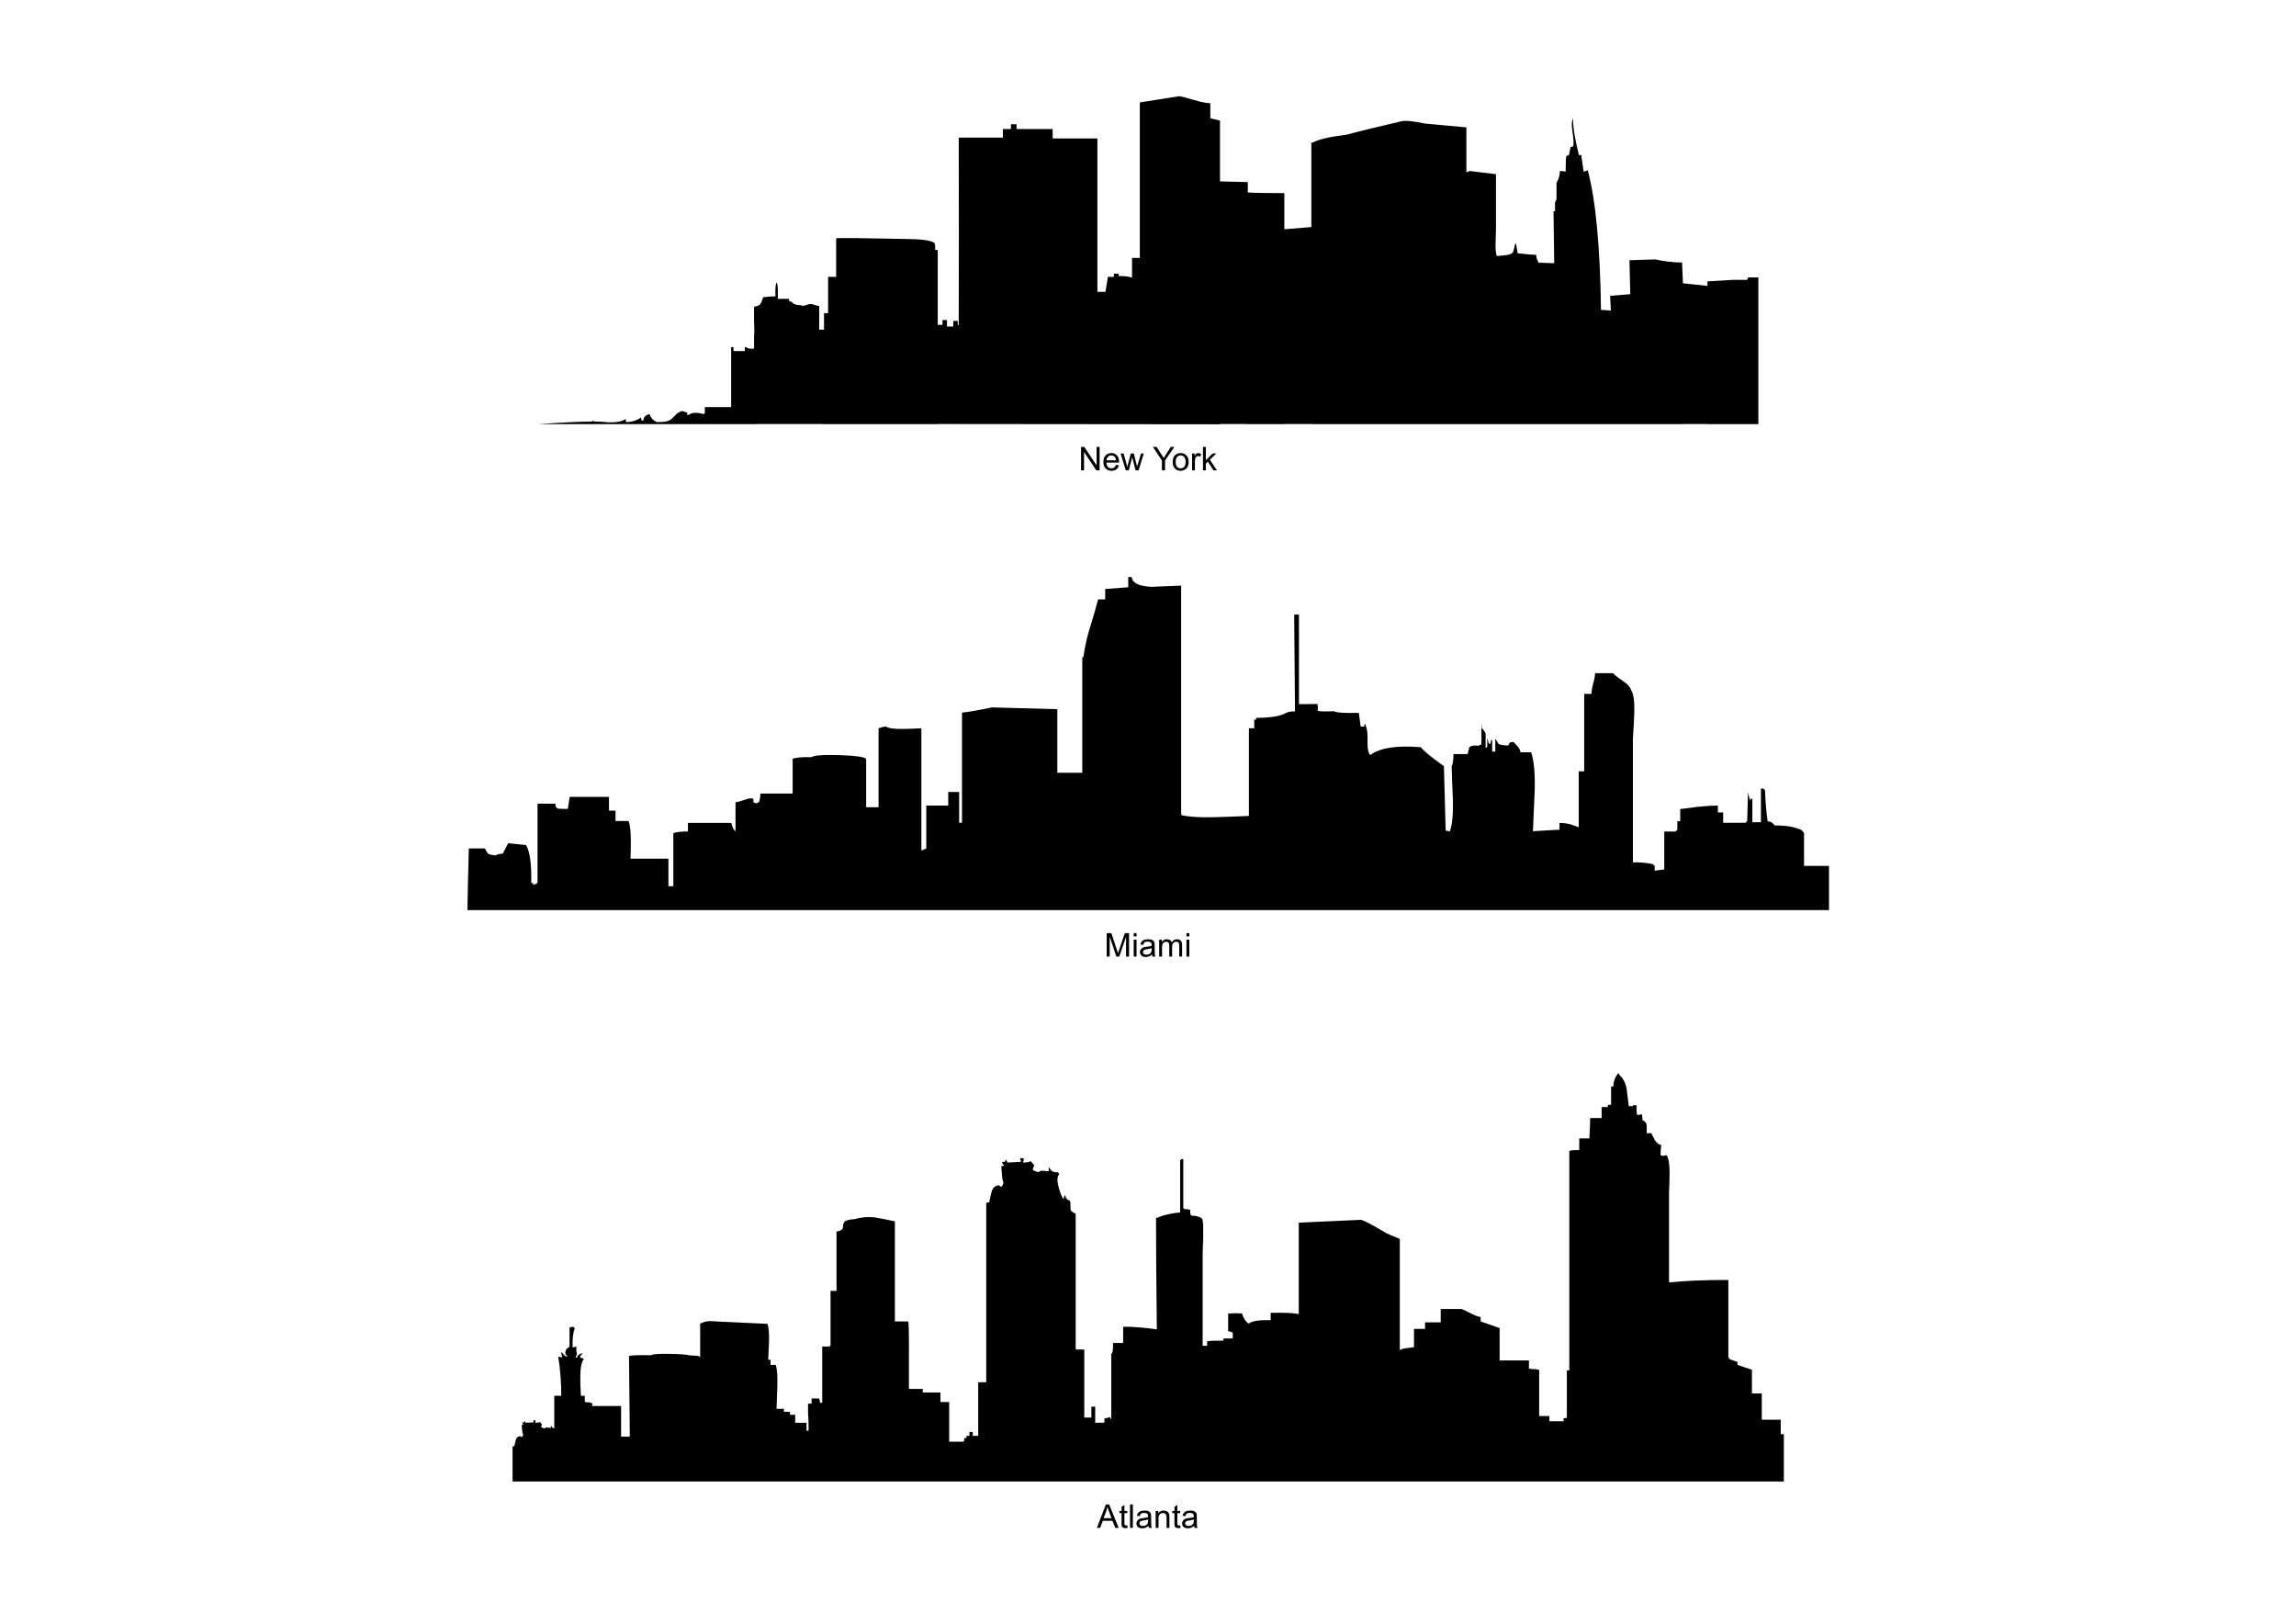 <?xml version="1.0" encoding="UTF-8"?>
<!DOCTYPE svg  PUBLIC '-//W3C//DTD SVG 1.1//EN'  'http://www.w3.org/Graphics/SVG/1.1/DTD/svg11.dtd'>
<svg enable-background="new 0 0 841.89 595.28" version="1.1" viewBox="0 0 841.89 595.28" xml:space="preserve" xmlns="http://www.w3.org/2000/svg">
<path d="m640.65 102.6l0.35-0.9h3.75v53.8h-19v-0.05h-8.65v0.05h-136.4v-0.05h-9.75v0.05h-14v-0.05h-9.601v0.1l-103.45-0.1v0.05h-42v-0.05h-24.55v0.05h-80.049c8.667-0.6 15.184-0.917 19.55-0.95 0.2-0.1 0.433-0.183 0.7-0.25 0.167 0.067 0.317 0.15 0.45 0.25 1.833 0 3.2 0.067 4.1 0.2 3.367 0.267 5.833-0.117 7.4-1.15v1.15c2.4-0.067 4.25-0.65 5.55-1.75 0 0.367 0.083 0.767 0.25 1.2h0.6c0.1-0.9 0.383-1.483 0.85-1.75 0.333-0.3 0.817-0.5 1.45-0.6 0.4 1.3 1.283 2.267 2.65 2.9 2.267 0 3.733-0.183 4.4-0.55 0.6-0.233 1.367-0.867 2.3-1.9 0.833-0.933 1.733-1.466 2.7-1.6 0.033 0.033 0.617 0.233 1.75 0.6v0.85c0.6-0.066 1.083-0.267 1.45-0.6 1.167-0.367 2.733-0.267 4.7 0.3v-0.3h0.3v-2.3h9.65v-22h0.85v1.45h4.15v-1.45h0.55c0.267 0.467 1.15 0.667 2.65 0.6 0.067-0.133 0.133-0.25 0.2-0.35v-4c0.067-0.833 0.1-1.767 0.1-2.8-0.067-0.9-0.1-1.733-0.1-2.5v-5.75c0.2-0.034 0.383-0.067 0.55-0.1 0.833-0.167 1.434-0.467 1.8-0.9 0.2-0.267 0.533-1.1 1-2.5 2.233-0.233 3.733-0.333 4.5-0.3-0.1-2.433 0-4.066 0.3-4.9h0.3v0.3c0.267 0.434 0.35 2.267 0.25 5.5h4.15v0.85c0.4 0.067 0.717 0.167 0.95 0.3 0.7 0.833 1.767 1.216 3.2 1.15 0.533 0.333 1.233 0.333 2.1 0 0.967-0.4 1.75-0.5 2.35-0.3 1.133 0.4 1.95 0.6 2.45 0.6v8.7h1.75v-6.05h1.5v-13.3h2.95v-13.9l0.3-0.3c4.367-0.066 12.517 0.034 24.45 0.3 6.133 0 9.9 0.483 11.3 1.45 0.233 0.333 0.317 1.2 0.25 2.6h0.95v27.45h1.75v-1.75h1.65v2.35h2.3v-2.05h1.65v1.45c0.133 0.033 0.25 0.066 0.35 0.1 0.067-22.934 0.067-45.85 0-68.75h16.2v-3.15h2.95v-1.75h2.05v1.75h13.25v3.45h16.4v56.25h2.95l0.9-5.5h2.2v-1.15h1.75v0.85c1.9-0.034 3.533 0.15 4.9 0.55v-7.2h2.85v-57l14.55-2.3c0.733 0.133 2.566 0.617 5.5 1.45 2.3 0.7 4.233 1.083 5.8 1.15v5.5l3.55 0.85v22.3l10.2 0.25v3.8c2.101 0.167 6.384 0.25 12.851 0.25v-0.05h0.149v0.05h0.4v13.25l9.75-0.8h0.149v-31h0.601c1.866-1.133 6.033-2.1 12.5-2.9 3.399-0.967 10.05-2.6 19.95-4.9 1.466-0.333 4.366-0.05 8.699 0.85l15.101 1.4v16.45c0.399-0.133 0.816-0.283 1.25-0.45l9.6 1.15v20.25c0 1.033-0.05 2.75-0.149 5.15-0.067 2.033 0.083 3.583 0.449 4.65 0.601-0.1 1.534-0.2 2.801-0.3 1.699-0.167 2.716-0.517 3.05-1.05 0.2-0.3 0.5-1.367 0.899-3.2h0.301l0.6 3.5c3.3 0.367 5.566 0.566 6.8 0.6 0.066 1.1 0.367 2.05 0.9 2.85l5.7 0.2-0.25-19.1h0.55v-3.2c0.333-0.633 0.517-1.017 0.55-1.15v-6.05c0.8-1.333 1.217-2.783 1.25-4.35l2.1 0.25c0-3.566 0.101-5.483 0.301-5.75l0.899-0.3 0.601-2.9 0.899-0.3c0.3-0.667 0.25-2.333-0.149-5-0.434-2.633-0.384-4.35 0.149-5.15-0.033 2.967 0.684 7.417 2.15 13.35h0.85l0.9 6.05h0.3c0.167-0.1 0.566-0.283 1.2-0.55 2.934 11.066 4.55 28.15 4.85 51.25l3.65 0.25-0.3-5.4 7.399-0.6-0.3-12.45 9.5-0.3c3.267 0.733 6.533 1.117 9.8 1.15l0.3 7.6 9 0.95v-1.65c2.067-0.1 5.184-0.283 9.351-0.55h5.199zm-41.4 158.8c-0.066 2.267-0.233 5.4-0.5 9.4v45.351c2.5-0.066 4.934 0.149 7.3 0.649 0.2 0.233 0.434 0.45 0.7 0.65v1.75l3.5-0.45v-13.9h4.1c0.233-0.266 0.467-0.482 0.7-0.649v-3.15h1.05v-4.45c1.367-0.133 3.483-0.4 6.351-0.8 2.7-0.3 5.184-0.45 7.45-0.45v2.5h1.949v3.8h8.2c0.167-0.234 0.367-0.434 0.601-0.601 0.033-1.433 0.133-4.95 0.3-10.55 0.6 2.733 0.934 3.517 1 2.35h0.6v8.6h3.15v-12.35h0.85c0.167 0.2 0.384 0.4 0.65 0.6 0.1 3.767 0.416 7.566 0.95 11.399 1.1 0.066 1.949 0.566 2.55 1.5 3.2 0.066 5.434 0.283 6.7 0.65 1.267 0.334 2.183 0.617 2.75 0.85 0.533 0.234 0.983 0.684 1.35 1.351v12h9.15v16.2h-499.25c0.1-6.5 0.267-14.033 0.5-22.601h5.9c0.567 1.134 0.983 1.784 1.25 1.95 0.333 0.267 1.233 0.467 2.7 0.6 0.433-0.333 1.3-0.55 2.6-0.649l2-3.8 6.5 0.649c1.433 2.2 2.083 6.851 1.95 13.95h0.65v0.65c0.466-0.167 0.933-0.316 1.4-0.45v-0.25h0.25v-29.05h6.55c-0.033 0.967 0.25 1.55 0.85 1.75 0.433 0.133 1.667 0.184 3.7 0.15l0.7-4.4h14.4v5h0.05v0.05h2.35v3.8h4.8c0.5 1.4 0.767 3.566 0.8 6.5 0.034 1.666 0 4.1-0.1 7.3h13.9v10.101h1.8v-19.45c1.233-0.434 3.017-0.634 5.35-0.601v-3.149h15.9c0.3 1.1 0.583 1.866 0.85 2.3 0.167 0.267 0.4 0.517 0.7 0.75v-10.65h0.2c0.767-0.1 1.883-0.417 3.35-0.95 1.267-0.467 2.267-0.566 3-0.3v1.25c0.533 0.3 0.9 0.433 1.1 0.4 0.133-0.033 0.433-0.167 0.9-0.4 0.3-0.5 0.5-1.55 0.6-3.15h11.8v-12.8c1.434-0.467 3.733-0.65 6.9-0.55 0.8-0.567 3.167-0.833 7.1-0.8 1.033 0 2.167 0.017 3.4 0.05 5.5 0.2 8.633 0.617 9.4 1.25 0.066 0.033 0.117 0.066 0.15 0.1v17.65h0.05v0.1h4.5v-28.95c0.867-0.333 1.733-0.55 2.6-0.65 1 0.633 3.033 0.933 6.1 0.9 1.667 0 4-0.083 7-0.25v44.7h0.45c0.267-0.233 0.717-0.434 1.35-0.601v-15.75h8.05v-5h4v11.3h0.8v-0.049h0.25v-40.35c1.867-0.133 5.533-0.767 11-1.9l23.95 0.65v23.3h9.15v-42.35h0.4c0.6-4.167 1.45-7.934 2.55-11.3 1.067-3.367 2.017-6.667 2.85-9.9h2.6v-3.8l8.45-0.65v-3.75h1.25c0.267 2.167 2.65 3.367 7.149 3.6 0.301 0 3.967-0.15 11-0.45v83.8c0.034 0 0.067 0.017 0.101 0.05v0.3c2.767 0.633 6.684 0.883 11.75 0.75 3.033-0.066 7.283-0.217 12.75-0.449v-0.051h0.25v-32.1h1.95v-3.15h0.699v-0.65c5.567-0.067 9.267-0.7 11.101-1.9 1.033-0.4 2.05-0.55 3.05-0.45l0.1-0.3-0.3-35.2h1.75v32.8c1.3-0.033 3.634-0.05 7-0.05-0.899 0.633-0.934 0.717-0.1 0.25v2.25c0.033 0.033 0.083 0.05 0.149 0.05 0.834 0.2 2.75 0.233 5.75 0.1 0.834 0.533 3.884 0.733 9.15 0.6l0.7 5.05h1.3v-0.65c0.4-0.433 0.6-0.217 0.6 0.65 0.467 0.733 0.667 2.633 0.601 5.7-0.066 2.333 0.267 3.9 1 4.7 3.566-2.633 9.75-3.583 18.55-2.85 1 1.333 3.816 3.65 8.45 6.95l0.649 23.6c0.567 0.133 1.084 0.233 1.551 0.3 0.866-2.5 1.233-6.35 1.1-11.55-0.267-5.867-0.417-10-0.45-12.4 0.434-0.667 0.65-2.133 0.65-4.4h5.2l0.649-2.55c0.733-0.533 1.8-0.7 3.2-0.5 0.267 0.033 0.5-0.1 0.7-0.4h0.5v-1.5c0.033-0.233 0.066-0.483 0.1-0.75-0.033-0.067-0.066-0.117-0.1-0.15v-4.9h0.1v1.25c0.566 0.466 1.05 1.133 1.45 2v5.2h0.4v-0.3h0.199v-3.35c0.2 0.633 0.384 1.35 0.551 2.15h0.649c0.066-0.8 0.117-1.217 0.15-1.25 0-0.033 0.149-0.05 0.45-0.05v4.2h1.149v-4.75c0.4 0.6 0.767 1.217 1.101 1.85 0.466 0.4 1.683 0.617 3.649 0.65 0.3-0.533 0.467-0.883 0.5-1.05 0.066-0.033 0.533-0.117 1.4-0.25 0.1 0.133 0.6 0.667 1.5 1.6 0.5 0.5 0.866 1.233 1.1 2.2h3.9c1.033 3 1.467 7.667 1.3 14-0.134 3.5-0.35 8.5-0.65 15h0.051v-0.05c4.1-0.267 7.333-0.45 9.699-0.55v-2.5c1.867 0.033 3.384 0.267 4.551 0.7 1.033 0.399 1.866 0.699 2.5 0.899v-20.5h2v-28.4h2.699c0.034-1.3 0.233-2.566 0.601-3.8 0.399-1.333 0.633-2.6 0.7-3.8h6.6c0.467 0.633 1.684 1.6 3.65 2.9 1.633 1.066 2.633 2.2 3 3.4 0.869 1.368 1.236 4.134 1.102 8.301zm-11.95 144.45h2.25v-0.8h1.2v-6.7h0.8c0.066-1.967 0.733-3.666 2-5.1v0.55c1.533 1.434 2.483 3.116 2.851 5.05 0.133 1.2 0.416 3.434 0.85 6.7h1.4c0.199-0.333 0.383-0.483 0.55-0.45 0.1 0 0.399 0.066 0.899 0.2-0.066 1.7 0.017 2.866 0.25 3.5l1.75-0.25 0.2 2.15c0.834 0.3 1.334 0.884 1.5 1.75 0.066 0.399 0.066 1.399 0 3h1.7c0.267 0.466 0.717 1.333 1.35 2.6 0.667 1.034 1.434 1.616 2.301 1.75-0.2 1.467-0.284 2.717-0.25 3.75 0.466 0.101 0.833 0.184 1.1 0.25 0.2-0.167 0.583-0.25 1.15-0.25 0.699 1.134 1.05 3.233 1.05 6.3 0 1.7-0.066 4.15-0.2 7.351v32.95c6-0.601 13.083-0.9 21.25-0.9h0.5v28.3c0.066 0.034 0.134 0.067 0.2 0.101v0.449c0.1 0.033 0.2 0.084 0.3 0.15 1.134 0.533 2.083 0.867 2.85 1v1.15l5.301 1.75v8.699h3.6v9.65h6.95v5.3h1.149v17.351h-466.15v-12.851c0.167-0.033 0.383-0.083 0.65-0.149 0.233-1.066 0.417-1.834 0.55-2.301 0.267-0.866 0.817-1.316 1.65-1.35 0.133 0.233 0.3 0.35 0.5 0.35 0.3-0.199 0.483-0.516 0.55-0.949-0.2-0.268-0.333-0.851-0.4-1.75-0.067-1.066-0.117-1.65-0.15-1.75 0.333-0.033 0.567-0.084 0.7-0.15-0.3-0.166-0.467-0.434-0.5-0.8h0.65c0.033-0.233 0.15-0.384 0.35-0.45v0.15c0.067 0.066 0.133 0.217 0.2 0.449l3-0.149v-0.3c-0.067-0.066-0.117-0.217-0.15-0.45h0.7c0.033 0.033 0.083 0.083 0.15 0.149l-0.15 0.75c0.7 0.033 1.25-0.05 1.65-0.25 0.067-0.066 0.133-0.033 0.2 0.101 0.167 0.2 0.383 0.466 0.65 0.8-0.2 0.267-0.3 0.584-0.3 0.95 0.5 0.3 0.933 0.466 1.3 0.5 0.167-0.267 0.433-0.384 0.8-0.351 0.233 0.033 0.717 0.084 1.45 0.15v-0.75h0.15c0.267 0.533 0.633 0.85 1.1 0.95v-12h2.55c0.034-4.767-0.333-9.534-1.1-14.3 0.433 0.033 0.883 0.133 1.35 0.3v-0.8c-0.133-0.234-0.216-0.601-0.25-1.101h0.25c0.567 0.934 1.217 1.467 1.95 1.601v-0.2c-0.7-0.7-0.883-1.333-0.55-1.9 0.1-0.533 0.316-0.866 0.65-1 0.367-0.267 0.617-0.483 0.75-0.649v-6.95c0.333-0.134 0.8-0.233 1.4-0.3 0.167 0.266 0.35 0.467 0.55 0.6-0.633 1.3-0.917 3.617-0.85 6.95 0.466-0.034 0.933-0.134 1.4-0.3v1.899c0.2 0.333 0.25 0.684 0.15 1.05-0.1 0.2-0.25 0.566-0.45 1.101h0.55c0.167-0.833 0.816-1.366 1.95-1.601v0.301c-0.466 0.199-0.75 0.633-0.85 1.3 0.667 0.134 1.133 0.316 1.4 0.55-0.833 1-1.267 3.017-1.3 6.05-0.033 1.7 0.034 4.167 0.2 7.4h1.45v2.149h0.2v0.25c1.4-0.066 2.25 0.117 2.55 0.551 0.233 0.166 0.133 0.434-0.3 0.8h10.85v11.25h2.8v-0.05h0.4l-0.3-29.5c0.767-0.301 3.45-0.4 8.05-0.301 0.733-0.434 3.083-0.6 7.05-0.5 3.533 0.066 5.833 0.234 6.9 0.5 0.333 0.066 1.033 0.117 2.1 0.15 0.8 0 1.4 0.117 1.8 0.35 0.067 0.101 0.133 0.234 0.2 0.4v-12.65h0.5c0.767-0.5 1.883-0.75 3.35-0.75 0.867 0.033 2.217 0.101 4.05 0.2 7.667 0.366 13.267 0.634 16.8 0.8 0.433 1.367 0.617 3.484 0.55 6.351-0.067 1.6-0.167 3.866-0.3 6.8h0.85v1.9h1.9c0.5 1.5 0.7 4.083 0.6 7.75-0.066 2.033-0.167 4.816-0.3 8.35h2.7v1.1h2.25v1.101h1.9v2.899h4.15v2.95h0.55v-0.05h0.2c0.033-2.566-0.033-4.717-0.2-6.45v-3.45h1.3v-1.901h2.75c0.2 0.466 0.316 1 0.35 1.6h0.8v-20.65h2.75v-0.25h0.3v-20.15h2.2v-21.75c1.5-0.2 2.283-0.733 2.35-1.6 0.066-1.134 0.316-1.851 0.75-2.15 0.633-0.434 1.816-0.7 3.55-0.8 2.434-0.7 4.85-0.917 7.25-0.65 0.667 0.067 3.167 0.55 7.5 1.45v36.7h4.9c0.167 0.566 0.25 3.267 0.25 8.1v16.65h5.05v1.3h6.5v3.5h3.2v14.5h0.15v0.05h5l0.35-0.3v-1.05h0.85v-0.8h1.1v-1.4h1.2v1.4h2v-19.65h2.95v-65.75c0.3-0.066 0.667-0.166 1.1-0.3 0.367-1.8 0.667-3.101 0.9-3.9 0.434-1.433 1.333-2.183 2.7-2.25 0.233 0.366 0.5 0.534 0.8 0.5 0.467-0.333 0.733-0.866 0.8-1.6-0.267-0.434-0.45-1.417-0.55-2.95-0.133-1.8-0.217-2.783-0.25-2.95 0.5-0.033 0.883-0.116 1.15-0.25-0.466-0.3-0.75-0.75-0.85-1.35h1.05c0.1-0.4 0.3-0.667 0.6-0.8v0.25c0.1 0.133 0.183 0.399 0.25 0.8l4.95-0.25v-0.55c-0.1-0.134-0.183-0.4-0.25-0.801h1.1c0.067 0.066 0.167 0.15 0.3 0.25l-0.3 1.351c1.167 0.033 2.1-0.134 2.8-0.5 0.066-0.067 0.133 0.017 0.2 0.25 0.333 0.333 0.717 0.783 1.15 1.35-0.367 0.467-0.55 1-0.55 1.601 0.8 0.5 1.533 0.766 2.2 0.8 0.3-0.4 0.733-0.567 1.3-0.5 0.367 0 1.133 0.066 2.3 0.2v-1.301h0.25c0.5 1 1.15 1.533 1.95 1.601 0.367 0.134 0.717 0.134 1.05 0 0.233 0.2 0.45 0.466 0.65 0.8-0.8 0.7-0.9 2.233-0.3 4.6 0.434 1.634 0.967 3.066 1.6 4.301h0.35c0.033-0.4 0.117-0.768 0.25-1.101h0.25c0.2 1 0.767 1.634 1.7 1.9 0.2 0.366 0.284 1.017 0.25 1.95-0.066 0.866 0.017 1.467 0.25 1.8 0.2 0.233 0.75 0.583 1.65 1.05v49.65h0.2v0.1h2.95v24.95h2.6v-4h1.4v5.899h3.1l0.3-0.25v-1.35c0.767-0.066 1.433-0.233 2-0.5 0.067 0.367 0.233 0.633 0.5 0.8v-23.9c0.5-0.268 0.717-1.617 0.65-4.051h3.25v-0.05h0.45v-5.899c3.3-0.033 7.417 0.283 12.35 0.949-0.2-18.166-0.3-31.8-0.3-40.899h0.6c0.6-0.4 1.85-0.817 3.75-1.25 1.9-0.434 3.4-0.65 4.5-0.65v-19.3h0.3v-0.3h0.851v18h0.25v0.3c0.566 0 1.333 0.084 2.3 0.25v1.35c0.1 0.134 0.2 0.4 0.3 0.801 1.767 0.033 3.1 0.383 4 1.05 0.233 0.399 0.384 1.25 0.45 2.55v4.7c-0.033 1.566-0.101 3.45-0.2 5.649v33.8h1.65v-1.65c0.699-0.2 2.699-0.283 6-0.25v-0.8h3.399v-2.15l-0.85-0.3c-0.134-0.1-0.417-0.184-0.851-0.25v-6.45c1.967-0.134 3.667-0.134 5.101 0 0.5 1.733 1.316 2.967 2.45 3.7 1.199-0.967 3.883-1.383 8.05-1.25v-2.7c5.1-0.1 8.533 0.05 10.3 0.45v-33.5l22.9-1.05c1.399 0.433 4.449 2.05 9.149 4.85 0.566 0.333 2.233 1.05 5 2.15v40.75c0.5-0.3 1.184-0.517 2.05-0.65 0.667-0.1 1.717-0.233 3.15-0.399v-6.7h4.05v-2.4h5.75v-4.901h7.65c0.6 0.199 1.733 0.732 3.399 1.6 1.4 0.733 2.601 1.184 3.601 1.35v1.601l6.95 2.45v11.85h10.75v2.95c0.633 0.2 1.5 0.283 2.6 0.25 0.233 0.134 0.616 0.216 1.15 0.25v16.95h3.75v1.899h5.199v-1.1h0.652v-0.15h0.55v-17.4h0.9v-80.45c0.633-0.267 1.85-0.366 3.649-0.3v-4.301h3.7c0.2-3.266 0.3-5.75 0.3-7.449h4.2v-4.05zm-160.85 148.85c-0.467 0-0.851 0.149-1.15 0.45-0.333 0.266-0.5 0.8-0.5 1.6v3.4h-1.05v-6.2h0.95v0.85c0.467-0.667 1.116-1 1.95-1 0.399 0 0.75 0.067 1.05 0.2 0.333 0.133 0.566 0.3 0.7 0.5 0.166 0.233 0.283 0.5 0.35 0.8 0.033 0.2 0.05 0.534 0.05 1v3.851h-1.05v-3.801c0-0.434-0.05-0.75-0.15-0.949-0.066-0.2-0.199-0.367-0.399-0.5-0.234-0.134-0.484-0.201-0.751-0.201zm-8.3 4.5c0.2 0.167 0.5 0.25 0.9 0.25s0.767-0.083 1.1-0.25c0.3-0.167 0.533-0.417 0.7-0.75 0.1-0.233 0.15-0.583 0.15-1.05v-0.351c-0.367 0.134-0.933 0.267-1.7 0.4-0.433 0.033-0.75 0.1-0.95 0.2-0.167 0.066-0.3 0.184-0.4 0.35-0.1 0.133-0.15 0.3-0.15 0.5 0 0.268 0.117 0.501 0.35 0.701zm-5.85-5.25h1.05v0.8h-1.05v3.65c0 0.3 0.017 0.482 0.05 0.55 0.033 0.1 0.083 0.167 0.15 0.2 0.1 0.066 0.233 0.1 0.4 0.1l0.45-0.05 0.15 0.95c-0.3 0.066-0.567 0.1-0.8 0.1-0.367 0-0.667-0.066-0.9-0.2-0.2-0.134-0.35-0.283-0.45-0.45-0.067-0.199-0.1-0.616-0.1-1.25v-3.6h-0.8v-0.8h0.8v-1.55l1.05-0.65v2.2zm2.05-2.4h1.05v8.601h-1.05v-8.601zm3.1 5.5c0.2-0.134 0.45-0.25 0.75-0.35l0.95-0.15c0.833-0.1 1.45-0.216 1.85-0.35v-0.25c0-0.434-0.1-0.75-0.3-0.95-0.267-0.233-0.667-0.35-1.2-0.35-0.467 0-0.833 0.083-1.1 0.25-0.233 0.199-0.4 0.516-0.5 0.949l-1.05-0.149c0.1-0.434 0.267-0.784 0.5-1.05 0.2-0.268 0.5-0.484 0.9-0.65 0.4-0.133 0.867-0.2 1.4-0.2s0.967 0.05 1.3 0.15c0.333 0.134 0.583 0.3 0.75 0.5 0.166 0.2 0.283 0.433 0.35 0.7 0.033 0.199 0.05 0.533 0.05 1v1.399c0 0.967 0.017 1.583 0.051 1.851 0.033 0.266 0.116 0.516 0.25 0.75h-1.101c-0.1-0.234-0.166-0.484-0.2-0.75-0.399 0.333-0.766 0.566-1.1 0.699-0.367 0.134-0.767 0.2-1.2 0.2-0.667 0-1.183-0.167-1.55-0.5s-0.55-0.767-0.55-1.3c0-0.3 0.066-0.566 0.2-0.8 0.133-0.265 0.317-0.482 0.55-0.649zm-11.95-5.5h1.2l3.5 8.601h-1.25l-1.05-2.601h-3.55l-0.95 2.601h-1.2l3.3-8.601zm0.55 0.9c-0.1 0.566-0.25 1.116-0.45 1.649l-0.95 2.5h2.9l-0.85-2.35c-0.3-0.732-0.517-1.333-0.65-1.799zm31.55 6c0.101-0.233 0.15-0.583 0.15-1.05v-0.351c-0.366 0.134-0.934 0.267-1.7 0.4-0.434 0.033-0.75 0.1-0.95 0.2-0.166 0.066-0.3 0.184-0.399 0.35-0.101 0.133-0.15 0.3-0.15 0.5 0 0.267 0.117 0.5 0.351 0.7 0.199 0.167 0.5 0.25 0.899 0.25 0.4 0 0.767-0.083 1.101-0.25 0.298-0.166 0.532-0.416 0.698-0.749zm-7.75-4.5h0.801v-1.55l1.05-0.65v2.2h1.05v0.8h-1.05v3.65c0 0.3 0.017 0.482 0.05 0.55 0.033 0.1 0.083 0.167 0.15 0.2 0.1 0.066 0.233 0.1 0.399 0.1l0.45-0.05 0.15 0.95c-0.301 0.066-0.567 0.1-0.801 0.1-0.366 0-0.666-0.066-0.899-0.2-0.2-0.134-0.351-0.283-0.45-0.45-0.066-0.199-0.1-0.616-0.1-1.25v-3.6h-0.801v-0.8zm5.15 0.05c0.4-0.133 0.866-0.2 1.4-0.2 0.533 0 0.966 0.05 1.3 0.15 0.333 0.134 0.583 0.3 0.75 0.5 0.166 0.2 0.283 0.433 0.35 0.7 0.033 0.199 0.05 0.533 0.05 1v1.399c0 0.967 0.017 1.583 0.051 1.851 0.033 0.266 0.116 0.516 0.25 0.75h-1.101c-0.1-0.234-0.166-0.484-0.2-0.75-0.399 0.333-0.767 0.566-1.1 0.699-0.366 0.134-0.767 0.2-1.2 0.2-0.666 0-1.184-0.167-1.55-0.5s-0.55-0.767-0.55-1.3c0-0.3 0.066-0.566 0.2-0.8 0.133-0.267 0.316-0.483 0.55-0.65 0.2-0.134 0.45-0.25 0.75-0.35l0.95-0.15c0.833-0.1 1.449-0.216 1.85-0.35v-0.25c0-0.434-0.1-0.75-0.3-0.95-0.267-0.233-0.667-0.35-1.2-0.35-0.467 0-0.833 0.083-1.1 0.25-0.233 0.199-0.4 0.516-0.5 0.949l-1.05-0.148c0.101-0.434 0.267-0.784 0.5-1.05 0.2-0.267 0.5-0.484 0.9-0.65zm-18.25-210.7h-1.05v-1.2h1.05v1.2zm-1.05 1.2h1.05v6.2h-1.05v-6.2zm6.6 3.45v-0.35c-0.366 0.134-0.934 0.268-1.7 0.4-0.434 0.033-0.75 0.1-0.95 0.2-0.167 0.066-0.3 0.183-0.4 0.35-0.1 0.134-0.15 0.3-0.15 0.5 0 0.267 0.117 0.5 0.35 0.7 0.2 0.166 0.5 0.25 0.9 0.25s0.766-0.084 1.1-0.25c0.3-0.166 0.533-0.416 0.7-0.75 0.1-0.233 0.15-0.584 0.15-1.05zm-2.75-3.4c0.4-0.134 0.867-0.2 1.4-0.2s0.967 0.051 1.3 0.15c0.333 0.133 0.583 0.3 0.75 0.5s0.283 0.434 0.35 0.7c0.034 0.2 0.051 0.533 0.051 1v1.399c0 0.967 0.017 1.584 0.05 1.851s0.116 0.517 0.25 0.75h-1.101c-0.1-0.233-0.166-0.483-0.199-0.75-0.4 0.333-0.767 0.566-1.101 0.7-0.367 0.133-0.767 0.199-1.2 0.199-0.667 0-1.184-0.166-1.55-0.5-0.367-0.333-0.55-0.766-0.55-1.3 0-0.3 0.067-0.566 0.2-0.8 0.133-0.267 0.316-0.483 0.55-0.65 0.2-0.133 0.45-0.25 0.75-0.35l0.95-0.15c0.833-0.1 1.45-0.217 1.85-0.35v-0.25c0-0.434-0.1-0.75-0.3-0.95-0.267-0.233-0.667-0.35-1.2-0.35-0.466 0-0.833 0.083-1.1 0.25-0.233 0.2-0.4 0.517-0.5 0.95l-1.05-0.15c0.1-0.434 0.267-0.783 0.5-1.05 0.2-0.265 0.5-0.482 0.9-0.649zm-12.65 6.15h-1.1v-8.6h1.7l2.45 7.351 2.5-7.351h1.55v8.601h-1.1v-7.2l-2.5 7.2h-1.05l-2.45-7.3v7.299zm22.75-5.25c0.466-0.733 1.1-1.101 1.899-1.101 0.634 0 1.101 0.167 1.4 0.5 0.333 0.334 0.5 0.867 0.5 1.601v4.25h-1.05v-3.9c0-0.433-0.034-0.75-0.101-0.95-0.066-0.166-0.184-0.316-0.35-0.449-0.167-0.101-0.384-0.15-0.65-0.15-0.434 0-0.783 0.15-1.05 0.45-0.3 0.267-0.45 0.733-0.45 1.399v3.601h-1.05v-4.05c0-0.467-0.083-0.816-0.25-1.051-0.2-0.232-0.483-0.35-0.85-0.35-0.301 0-0.584 0.084-0.851 0.25-0.233 0.133-0.416 0.35-0.55 0.65-0.1 0.3-0.15 0.732-0.15 1.3v3.25h-1.05v-6.2h0.953v0.85c0.2-0.3 0.45-0.55 0.75-0.75 0.333-0.166 0.7-0.25 1.1-0.25 0.467 0 0.851 0.084 1.15 0.25 0.3 0.2 0.517 0.484 0.65 0.85zm5.4-0.95h1.05v6.2h-1.05v-6.2zm1.05-2.4v1.2h-1.05v-1.2h1.05zm-4.5-170.95c0.367 0.367 0.801 0.55 1.301 0.55 0.533 0 0.966-0.184 1.3-0.55 0.366-0.4 0.55-1.017 0.55-1.85 0-0.767-0.184-1.35-0.55-1.75-0.334-0.4-0.767-0.6-1.3-0.6-0.5 0-0.934 0.2-1.301 0.6-0.333 0.4-0.5 1-0.5 1.8s0.167 1.4 0.5 1.8zm-13.2-4.9h1l-1.9 6.2h-1.1l-1.25-4.8-1.25 4.8h-1.1l-1.9-6.2h1.1l1.35 4.9 1.3-4.9h1.1l1.2 4.8 1.45-4.8zm4.35-2.4h1.35l2.601 4.05 2.6-4.05h1.3l-3.399 4.95v3.65h-1.15v-3.65l-3.302-4.95zm-15.25 3.1c-0.467 0-0.867 0.167-1.2 0.5s-0.517 0.767-0.55 1.3h3.45c-0.034-0.533-0.167-0.933-0.4-1.2-0.333-0.4-0.767-0.6-1.3-0.6zm-2.1 0c0.533-0.567 1.233-0.85 2.1-0.85 0.833 0 1.517 0.283 2.05 0.85 0.534 0.566 0.8 1.367 0.8 2.4l-0.05 0.25h-4.6c0.033 0.7 0.216 1.233 0.55 1.6 0.367 0.333 0.8 0.5 1.3 0.5 0.4 0 0.733-0.1 1-0.3s0.483-0.517 0.65-0.95l1.1 0.15c-0.167 0.633-0.483 1.117-0.95 1.45-0.467 0.367-1.067 0.55-1.8 0.55-0.9 0-1.617-0.283-2.15-0.85s-0.8-1.35-0.8-2.35c0-1.067 0.267-1.883 0.8-2.45zm-3.3-3.1h1.1v8.6h-1.2l-4.5-6.75v6.75h-1.1v-8.6h1.2l4.5 6.75v-6.75zm42.55 2.4h1.35l-2.35 2.3 2.6 3.9h-1.3l-2.05-3.2-0.75 0.75v2.45h-1.05v-8.6h1.051v4.9l2.499-2.5zm-5.35 0.95c-0.2 0-0.399 0.066-0.6 0.2-0.167 0.133-0.3 0.317-0.4 0.55-0.1 0.367-0.149 0.783-0.149 1.25v3.25h-1.051v-6.2h0.95v0.9c0.233-0.433 0.45-0.717 0.65-0.85s0.434-0.2 0.7-0.2c0.333 0 0.683 0.117 1.05 0.35l-0.351 0.95c-0.266-0.133-0.533-0.2-0.799-0.2zm-8.35-0.4c0.533-0.466 1.184-0.7 1.95-0.7 0.866 0 1.566 0.283 2.1 0.85 0.566 0.533 0.85 1.3 0.85 2.3 0 0.8-0.133 1.433-0.399 1.9-0.233 0.467-0.584 0.817-1.05 1.05-0.434 0.267-0.934 0.4-1.5 0.4-0.867 0-1.567-0.283-2.101-0.85s-0.8-1.367-0.8-2.4c0-1.167 0.316-2.017 0.95-2.55z" clip-rule="evenodd" fill-rule="evenodd"/>
</svg>
